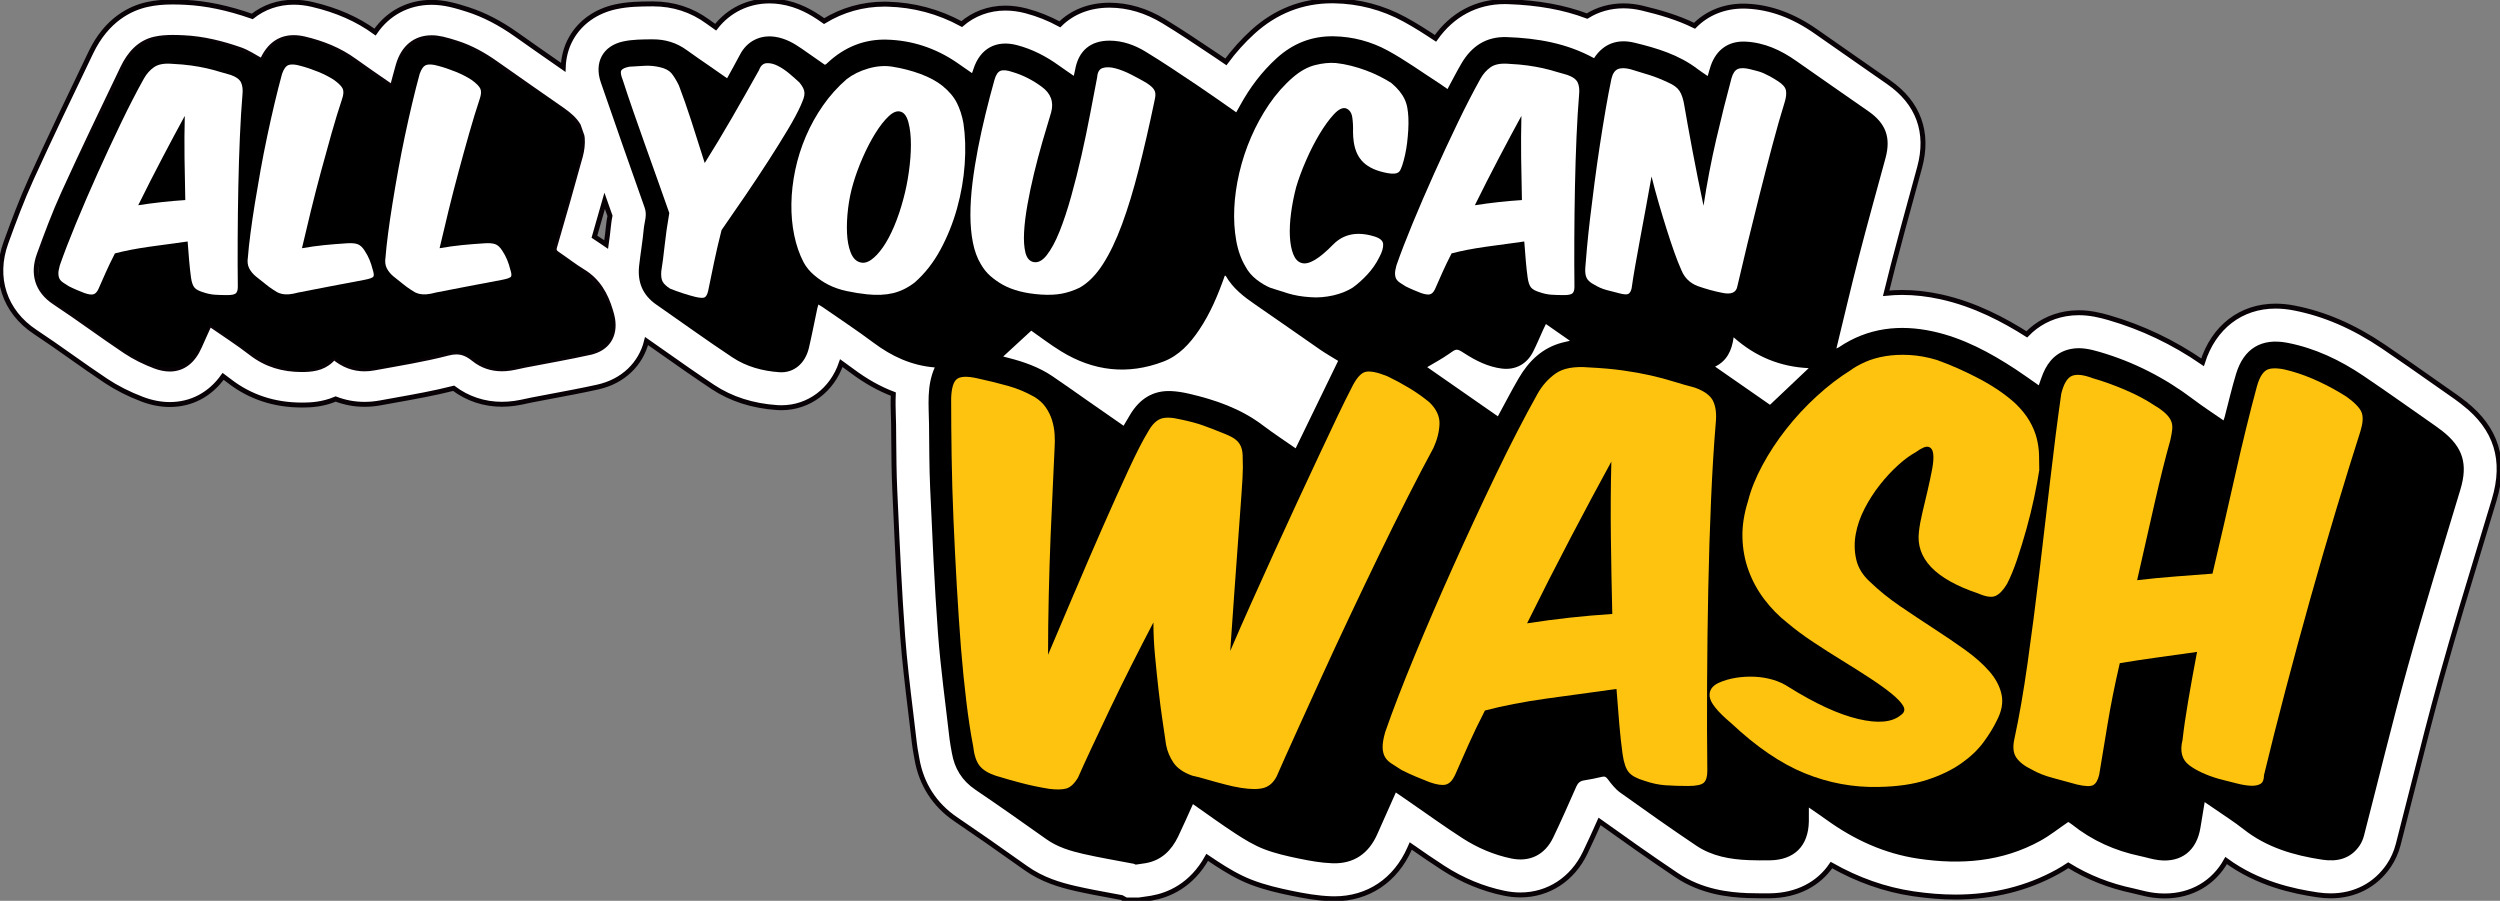 <svg width="1013" height="365" viewBox="0 0 1013 365" fill="none" xmlns="http://www.w3.org/2000/svg">
<rect x="0" y="0" width="1013" height="365" fill="#808080" stroke="none"/>
<g clip-path="url(#clip0_60_59145)">
<path d="M539.773 14.692C539.961 14.692 540.149 14.692 540.337 14.696C548.128 14.818 555.587 16.813 562.329 20.491C569.388 24.34 575.958 29.09 582.733 33.465C584.007 34.287 585.238 35.186 586.528 36.078C588.479 32.48 590.205 29.064 592.135 25.77C596.102 18.991 601.735 15.013 609.698 15.013C609.976 15.013 610.263 15.019 610.55 15.029C622.886 15.456 634.822 17.487 645.901 23.573C648.9 18.941 653.012 16.737 657.85 16.737C659.259 16.737 660.725 16.926 662.249 17.292C671.341 19.493 680.311 22.172 687.924 28.02C689.188 28.988 690.544 29.837 691.957 30.805C692.425 29.209 692.755 27.901 693.191 26.636C695.346 20.408 699.973 16.84 706.405 16.84C706.679 16.84 706.956 16.846 707.236 16.86C714.886 17.213 721.592 20.302 727.796 24.663C737.531 31.509 747.316 38.288 757.088 45.091C764.173 50.024 766.255 55.769 763.995 64.085C760.368 77.416 756.649 90.721 753.194 104.095C750.026 116.355 747.154 128.695 744.105 141.203C744.597 140.962 744.867 140.87 745.095 140.718C753.164 135.25 761.804 132.871 770.783 132.871C774.911 132.871 779.113 133.373 783.363 134.308C795.458 136.971 806.272 142.789 816.575 149.533C819.76 151.617 822.839 153.861 826.106 156.127C826.717 154.419 827.195 152.876 827.812 151.393C830.017 146.09 833.644 142.347 839.488 141.322C840.429 141.157 841.366 141.081 842.293 141.081C845.092 141.081 847.834 141.745 850.573 142.538C864.542 146.585 877.238 153.101 888.828 161.876C892.706 164.813 896.804 167.453 900.966 170.34C901.17 169.719 901.319 169.342 901.421 168.949C902.956 163.125 904.299 157.244 906.048 151.485C908.671 142.832 914.163 138.405 922.057 138.405C923.575 138.405 925.178 138.567 926.865 138.894C938.089 141.075 948.223 145.915 957.625 152.261C967.549 158.958 977.297 165.92 987.115 172.775C987.986 173.383 988.834 174.027 989.669 174.685C998.061 181.286 1000.03 188.105 996.943 198.354C989.705 222.363 982.264 246.319 975.535 270.47C969.241 293.052 963.77 315.865 957.889 338.563C957.523 339.977 956.919 341.414 956.1 342.62C953.15 346.968 949.015 348.616 944.408 348.616C943.329 348.616 942.23 348.527 941.111 348.359C929.521 346.631 918.459 343.409 909.011 335.943C905.295 333.005 901.259 330.471 897.362 327.759C896.098 326.88 894.821 326.018 893.323 324.997C892.722 328.628 892.151 331.971 891.616 335.322C890.26 343.816 884.983 348.669 877.145 348.669C876.334 348.669 875.492 348.616 874.628 348.51C872.113 348.203 869.667 347.387 867.173 346.865C856.955 344.721 847.676 340.565 839.491 334.03C838.95 333.597 838.333 333.257 838.039 333.065C834.178 335.692 830.673 338.506 826.802 340.644C815.839 346.7 804.289 349.102 792.405 349.102C787.422 349.102 782.38 348.679 777.298 347.926C763.582 345.887 751.312 340.254 740.105 332.18C737.832 330.541 735.505 328.978 732.947 327.197C732.947 329.332 732.974 331.076 732.944 332.82C732.763 342.785 727.06 348.474 717.097 348.593C716.074 348.606 715.044 348.613 714.018 348.613C712.21 348.613 710.401 348.59 708.596 348.517C701.072 348.216 693.709 346.928 687.36 342.666C676.948 335.675 666.704 328.436 656.504 321.138C654.544 319.737 652.969 317.699 651.498 315.743C650.943 315.003 650.524 314.656 649.848 314.656C649.636 314.656 649.402 314.692 649.131 314.755C646.722 315.333 644.29 315.816 641.845 316.202C640.29 316.45 639.396 317.19 638.753 318.647C635.687 325.578 632.637 332.523 629.36 339.355C626.585 345.141 621.906 348.243 616.101 348.243C614.906 348.243 613.665 348.111 612.385 347.846C605.332 346.383 598.719 343.561 592.683 339.679C585.479 335.044 578.529 330.009 571.467 325.146C569.563 323.834 567.662 322.522 565.596 321.098C563.022 326.88 560.537 332.434 558.075 337.998C554.692 345.643 548.907 349.802 540.73 349.802C540.456 349.802 540.182 349.796 539.898 349.789C535.337 349.634 530.763 348.801 526.275 347.873C521.503 346.885 516.682 345.801 512.161 344.047C508.125 342.484 504.326 340.168 500.673 337.793C494.875 334.02 489.284 329.923 483.384 325.806C481.334 330.316 479.457 334.661 477.401 338.919C474.678 344.566 470.599 348.649 464.141 349.756C462.91 349.964 461.666 350.119 460.428 350.301H460.002C459.818 350.202 459.646 350.043 459.451 350.007C452.587 348.679 445.683 347.546 438.875 345.983C433.648 344.784 428.503 343.247 423.988 340.036C414.461 333.26 404.894 326.537 395.215 319.982C389.812 316.321 386.753 311.369 385.681 305.038C385.361 303.152 384.958 301.275 384.744 299.376C383.123 285.076 381.117 270.807 380.051 256.465C378.605 237.022 377.797 217.529 376.906 198.046C376.506 189.334 376.54 180.602 376.434 171.876C376.338 164.185 375.398 156.408 378.76 148.872C369.342 148.105 361.339 144.385 353.957 138.861C347.208 133.813 340.156 129.174 333.232 124.36C332.747 124.023 332.219 123.746 331.609 123.376C331.42 124.04 331.259 124.506 331.156 124.982C330.025 130.321 329.001 135.686 327.751 140.995C326.355 146.916 322.108 150.831 316.626 150.831C316.369 150.831 316.111 150.824 315.847 150.804C309.085 150.355 302.472 148.578 296.799 144.821C286.348 137.896 276.193 130.522 265.887 123.376C260.373 119.553 258.244 114.244 258.963 107.722C259.515 102.72 260.392 97.751 260.844 92.743C261.102 89.914 262.296 87.199 261.221 84.182C255.214 67.299 249.337 50.367 243.466 33.438C240.661 25.357 244.209 18.578 252.541 16.777C256.366 15.948 260.415 15.961 264.366 15.928H264.603C269.58 15.928 274.203 17.312 278.302 20.319C281.272 22.499 284.338 24.544 287.361 26.649C289.72 28.291 292.077 29.933 294.614 31.704C296.443 28.367 298.195 25.301 299.819 22.169C302.29 17.401 306.66 14.732 311.788 14.732C312.55 14.732 313.329 14.791 314.121 14.91C318.167 15.521 321.596 17.431 324.873 19.724C328.002 21.911 331.137 24.088 334.202 26.226C334.476 26.11 334.628 26.084 334.73 25.998C335.004 25.773 335.255 25.522 335.513 25.281C341.987 19.271 349.68 16.034 358.356 16.034C358.656 16.034 358.957 16.034 359.26 16.044C369.421 16.305 378.873 19.397 387.377 25.113C389.539 26.566 391.664 28.086 393.868 29.622C394.103 28.942 394.271 28.476 394.423 28.007C396.584 21.27 401.244 17.633 407.392 17.633C408.897 17.633 410.488 17.851 412.158 18.294C418.329 19.932 423.893 22.8 429.051 26.523C430.978 27.918 432.955 29.239 435.103 30.729C435.331 29.675 435.512 28.942 435.648 28.198C437.017 20.563 441.858 16.46 449.568 16.46H449.657C454.91 16.48 459.755 18.231 464.118 20.88C471.371 25.284 478.41 30.055 485.466 34.78C490.634 38.239 495.686 41.867 500.917 45.507C501.481 44.496 501.963 43.651 502.429 42.798C506.369 35.586 511.223 29.09 517.325 23.547C523.724 17.735 531.179 14.692 539.769 14.692" fill="white"/>
<path d="M539.773 14.692C539.961 14.692 540.149 14.692 540.337 14.696C548.128 14.818 555.587 16.813 562.329 20.491C569.388 24.34 575.958 29.09 582.733 33.465C584.007 34.287 585.238 35.186 586.528 36.078C588.479 32.48 590.205 29.064 592.135 25.77C596.102 18.991 601.735 15.013 609.698 15.013C609.976 15.013 610.263 15.019 610.55 15.029C622.886 15.456 634.822 17.487 645.901 23.573C648.9 18.941 653.012 16.737 657.85 16.737C659.259 16.737 660.725 16.926 662.249 17.292C671.341 19.493 680.311 22.172 687.924 28.02C689.188 28.988 690.544 29.837 691.957 30.805C692.425 29.209 692.755 27.901 693.191 26.636C695.346 20.408 699.973 16.84 706.405 16.84C706.679 16.84 706.956 16.846 707.236 16.86C714.886 17.213 721.592 20.302 727.796 24.663C737.531 31.509 747.316 38.288 757.088 45.091C764.173 50.024 766.255 55.769 763.995 64.085C760.368 77.416 756.649 90.721 753.194 104.095C750.026 116.355 747.154 128.695 744.105 141.203C744.597 140.962 744.867 140.87 745.095 140.718C753.164 135.25 761.804 132.871 770.783 132.871C774.912 132.871 779.113 133.373 783.363 134.308C795.458 136.971 806.272 142.789 816.575 149.532C819.76 151.617 822.839 153.861 826.106 156.127C826.717 154.419 827.195 152.876 827.812 151.393C830.017 146.09 833.644 142.347 839.488 141.322C840.429 141.157 841.366 141.081 842.293 141.081C845.092 141.081 847.834 141.745 850.573 142.538C864.542 146.585 877.238 153.101 888.828 161.876C892.706 164.813 896.804 167.453 900.966 170.34C901.17 169.719 901.319 169.342 901.421 168.949C902.956 163.125 904.299 157.244 906.048 151.485C908.671 142.832 914.163 138.405 922.057 138.405C923.575 138.405 925.178 138.567 926.865 138.894C938.089 141.075 948.223 145.915 957.625 152.261C967.549 158.958 977.297 165.92 987.115 172.775C987.986 173.383 988.834 174.027 989.669 174.685C998.061 181.286 1000.03 188.105 996.943 198.354C989.705 222.363 982.264 246.319 975.535 270.47C969.241 293.052 963.77 315.865 957.889 338.563C957.523 339.977 956.919 341.414 956.1 342.62C953.15 346.968 949.015 348.616 944.408 348.616C943.329 348.616 942.23 348.527 941.111 348.359C929.521 346.631 918.459 343.409 909.011 335.943C905.295 333.005 901.259 330.471 897.362 327.759C896.098 326.88 894.821 326.018 893.323 324.997C892.722 328.628 892.151 331.971 891.616 335.321C890.26 343.816 884.983 348.669 877.145 348.669C876.334 348.669 875.492 348.616 874.628 348.51C872.113 348.203 869.667 347.387 867.173 346.865C856.955 344.721 847.676 340.565 839.491 334.03C838.95 333.597 838.333 333.257 838.039 333.065C834.178 335.692 830.673 338.506 826.802 340.644C815.839 346.7 804.289 349.102 792.405 349.102C787.422 349.102 782.38 348.679 777.298 347.926C763.582 345.887 751.312 340.254 740.105 332.18C737.832 330.541 735.505 328.978 732.947 327.197C732.947 329.332 732.974 331.076 732.944 332.82C732.763 342.785 727.06 348.474 717.097 348.593C716.074 348.606 715.044 348.613 714.018 348.613C712.21 348.613 710.401 348.59 708.596 348.517C701.072 348.216 693.709 346.928 687.36 342.666C676.948 335.675 666.704 328.436 656.504 321.138C654.544 319.737 652.969 317.699 651.498 315.743C650.943 315.003 650.524 314.656 649.848 314.656C649.636 314.656 649.402 314.692 649.131 314.755C646.722 315.333 644.29 315.816 641.845 316.202C640.29 316.45 639.396 317.19 638.753 318.647C635.687 325.578 632.637 332.523 629.36 339.356C626.585 345.141 621.906 348.243 616.101 348.243C614.906 348.243 613.665 348.111 612.385 347.846C605.332 346.383 598.719 343.561 592.683 339.679C585.479 335.044 578.529 330.009 571.467 325.146C569.563 323.834 567.662 322.522 565.596 321.098C563.022 326.88 560.537 332.434 558.075 337.998C554.692 345.643 548.907 349.802 540.73 349.802C540.456 349.802 540.182 349.796 539.898 349.789C535.337 349.634 530.763 348.801 526.275 347.873C521.503 346.885 516.682 345.801 512.161 344.047C508.125 342.484 504.326 340.168 500.673 337.793C494.875 334.02 489.284 329.923 483.384 325.806C481.334 330.316 479.457 334.661 477.401 338.919C474.678 344.566 470.599 348.649 464.141 349.756C462.91 349.964 461.666 350.119 460.428 350.301H460.002C459.818 350.202 459.646 350.043 459.451 350.007C452.587 348.679 445.683 347.546 438.875 345.983C433.648 344.784 428.503 343.247 423.988 340.036C414.461 333.26 404.894 326.537 395.215 319.982C389.812 316.321 386.753 311.369 385.681 305.038C385.361 303.152 384.958 301.275 384.744 299.376C383.123 285.076 381.117 270.807 380.051 256.465C378.605 237.022 377.797 217.529 376.906 198.046C376.506 189.334 376.539 180.602 376.434 171.876C376.338 164.185 375.398 156.408 378.76 148.872C369.342 148.105 361.339 144.385 353.957 138.861C347.208 133.813 340.156 129.174 333.232 124.36C332.747 124.023 332.219 123.746 331.609 123.376C331.42 124.04 331.259 124.506 331.156 124.982C330.025 130.321 329.001 135.686 327.751 140.995C326.355 146.916 322.108 150.831 316.626 150.831C316.369 150.831 316.111 150.824 315.847 150.804C309.085 150.355 302.472 148.578 296.799 144.821C286.348 137.896 276.193 130.522 265.887 123.376C260.373 119.553 258.244 114.244 258.963 107.722C259.515 102.72 260.392 97.751 260.844 92.743C261.102 89.914 262.296 87.199 261.221 84.182C255.214 67.299 249.337 50.367 243.466 33.438C240.661 25.357 244.209 18.578 252.541 16.777C256.366 15.948 260.415 15.961 264.366 15.928H264.603C269.58 15.928 274.203 17.312 278.302 20.319C281.272 22.499 284.338 24.544 287.361 26.649C289.72 28.291 292.077 29.933 294.614 31.704C296.443 28.367 298.195 25.301 299.819 22.169C302.29 17.401 306.66 14.732 311.788 14.732C312.55 14.732 313.329 14.791 314.121 14.91C318.167 15.521 321.596 17.431 324.873 19.724C328.002 21.911 331.137 24.088 334.202 26.226C334.476 26.11 334.628 26.084 334.73 25.998C335.004 25.773 335.255 25.522 335.513 25.281C341.987 19.271 349.68 16.034 358.356 16.034C358.656 16.034 358.957 16.034 359.26 16.044C369.421 16.305 378.873 19.397 387.377 25.113C389.539 26.566 391.664 28.086 393.868 29.622C394.103 28.942 394.271 28.476 394.423 28.007C396.584 21.27 401.244 17.633 407.392 17.633C408.897 17.633 410.488 17.851 412.158 18.294C418.329 19.932 423.893 22.8 429.051 26.523C430.978 27.918 432.955 29.239 435.103 30.729C435.331 29.675 435.512 28.942 435.648 28.198C437.017 20.563 441.858 16.46 449.568 16.46H449.657C454.91 16.48 459.755 18.231 464.118 20.88C471.371 25.284 478.41 30.055 485.466 34.78C490.634 38.239 495.686 41.867 500.917 45.507C501.481 44.496 501.963 43.651 502.429 42.798C506.369 35.586 511.223 29.09 517.325 23.547C523.724 17.735 531.179 14.692 539.769 14.692" stroke="#080206" stroke-width="2"/>
<path d="M454.602 149.754C446.131 149.754 437.904 147.236 429.961 142.356C425.449 139.588 421.228 136.334 417.862 133.991C413.919 137.625 410.203 141.048 406.49 144.464C407.055 144.613 407.853 144.824 408.652 145.029C414.925 146.625 420.984 148.763 426.39 152.407C431.033 155.532 435.574 158.796 440.165 161.998C445.144 165.47 450.131 168.936 455.276 172.514C456.262 170.842 457.134 169.319 458.048 167.823C461.651 161.925 466.681 158.446 473.591 158.446C473.892 158.446 474.195 158.453 474.502 158.466C476.888 158.568 479.297 158.965 481.627 159.503C492.379 161.985 502.678 165.526 511.635 172.303C515.925 175.547 520.436 178.491 524.977 181.662C530.802 169.679 536.511 157.928 542.2 146.215C539.917 144.801 537.339 143.351 534.914 141.676C526.169 135.646 517.516 129.481 508.744 123.491C504.028 120.267 499.56 116.861 496.666 111.779C496.629 111.717 496.428 111.75 496.273 111.733C493.557 119.431 490.432 126.944 485.841 133.747C482.135 139.238 477.72 144.098 471.413 146.506C465.717 148.68 460.107 149.747 454.599 149.747" fill="white"/>
<path d="M454.602 149.754C446.131 149.754 437.904 147.236 429.961 142.356C425.449 139.588 421.228 136.334 417.862 133.991C413.919 137.625 410.203 141.048 406.49 144.464C407.055 144.613 407.853 144.824 408.652 145.029C414.925 146.625 420.984 148.763 426.39 152.407C431.033 155.532 435.574 158.796 440.165 161.998C445.144 165.47 450.131 168.936 455.276 172.514C456.262 170.842 457.134 169.319 458.048 167.823C461.651 161.925 466.681 158.446 473.591 158.446C473.892 158.446 474.195 158.453 474.502 158.466C476.888 158.568 479.297 158.965 481.627 159.503C492.379 161.985 502.678 165.526 511.635 172.303C515.925 175.547 520.436 178.491 524.977 181.662C530.802 169.679 536.511 157.928 542.2 146.215C539.917 144.801 537.339 143.351 534.914 141.676C526.169 135.646 517.516 129.481 508.744 123.491C504.028 120.267 499.56 116.861 496.666 111.779C496.629 111.717 496.428 111.75 496.273 111.733C493.557 119.431 490.432 126.944 485.841 133.747C482.135 139.238 477.72 144.098 471.413 146.506C465.717 148.68 460.107 149.747 454.599 149.747" stroke="#080206" stroke-width="2"/>
<path d="M610.321 149.456C609.72 149.456 609.107 149.417 608.48 149.338C602.975 148.63 598.107 146.199 593.491 143.235C591.887 142.204 591.072 141.696 590.296 141.696C589.451 141.696 588.656 142.307 586.927 143.523C584.188 145.449 581.204 147.018 578.297 148.763C587.755 155.347 597.309 161.995 606.935 168.698C609.826 163.392 612.469 158.231 615.4 153.236C619.459 146.298 624.924 140.949 632.976 138.838C633.904 138.593 634.844 138.395 636.148 138.088C632.778 135.742 629.722 133.608 626.406 131.298C625.977 132.177 625.657 132.798 625.366 133.433C623.987 136.456 622.716 139.535 621.221 142.502C618.971 146.972 615.07 149.456 610.318 149.456" fill="white"/>
<path d="M610.321 149.456C609.72 149.456 609.107 149.417 608.48 149.338C602.975 148.63 598.107 146.199 593.491 143.235C591.887 142.204 591.072 141.696 590.296 141.696C589.451 141.696 588.656 142.307 586.927 143.523C584.188 145.449 581.204 147.018 578.297 148.763C587.755 155.347 597.309 161.995 606.935 168.698C609.826 163.392 612.469 158.231 615.4 153.236C619.459 146.298 624.924 140.949 632.976 138.838C633.904 138.593 634.844 138.395 636.148 138.088C632.778 135.742 629.722 133.608 626.406 131.298C625.977 132.177 625.657 132.798 625.366 133.433C623.987 136.456 622.716 139.535 621.221 142.502C618.971 146.972 615.07 149.456 610.318 149.456" stroke="#080206" stroke-width="2"/>
<path d="M717.206 164.02C722.555 158.955 727.637 154.145 732.894 149.169C721.466 148.647 711.361 144.596 702.471 136.677C701.718 142.191 699.669 146.262 694.963 148.554C702.817 154.016 710.48 159.345 717.206 164.02Z" fill="white"/>
<path d="M717.206 164.02C722.555 158.955 727.637 154.145 732.894 149.169C721.466 148.647 711.361 144.596 702.471 136.677C701.718 142.191 699.669 146.262 694.963 148.554C702.817 154.016 710.48 159.345 717.206 164.02Z" stroke="#080206" stroke-width="2"/>
<path d="M998.53 163.389C997.322 162.441 996.299 161.678 995.315 160.99C992.484 159.011 989.652 157.026 986.824 155.037C979.93 150.19 972.802 145.181 965.641 140.351C953.658 132.267 941.867 127.179 929.594 124.797C927.016 124.294 924.479 124.04 922.053 124.04C908.018 124.04 896.999 132.537 892.474 146.8C880.713 138.693 867.981 132.627 854.556 128.738C851.104 127.74 846.949 126.716 842.289 126.716C840.497 126.716 838.722 126.868 837.003 127.169C830.831 128.256 825.479 131.114 821.265 135.475C812.133 129.713 800.352 123.336 786.439 120.277C781.092 119.101 775.825 118.503 770.776 118.503C768.578 118.503 766.41 118.615 764.272 118.836C765.189 115.106 766.116 111.406 767.077 107.683C769.598 97.916 772.324 87.975 774.957 78.361C775.918 74.859 776.878 71.353 777.832 67.851C781.693 53.648 777.35 41.701 765.272 33.296L758.559 28.628C751.164 23.484 743.514 18.168 736.033 12.908C726.717 6.36 717.509 2.96 707.893 2.511C707.388 2.488 706.893 2.475 706.398 2.475C698.55 2.475 691.693 5.323 686.627 10.44C679.746 7.06 672.559 5.012 665.615 3.334C662.992 2.696 660.378 2.376 657.847 2.376C652.435 2.376 647.432 3.803 643.092 6.512C633.769 2.987 623.344 1.104 611.041 0.677C610.586 0.661 610.137 0.654 609.692 0.654C598.253 0.654 588.416 5.911 581.657 15.541C577.69 12.915 573.582 10.278 569.179 7.88C560.289 3.033 550.656 0.496 540.551 0.34C540.287 0.337 540.023 0.334 539.766 0.334C527.667 0.334 516.873 4.566 507.682 12.912C503.709 16.519 500.049 20.59 496.729 25.08C495.633 24.33 494.538 23.583 493.432 22.846L491.125 21.3C484.812 17.071 478.288 12.697 471.552 8.61C464.497 4.325 457.148 2.138 449.712 2.105H449.564C441.409 2.105 434.469 4.89 429.463 9.855C425.044 7.467 420.533 5.669 415.827 4.421C412.979 3.664 410.141 3.281 407.389 3.281C400.62 3.281 394.505 5.603 389.693 9.753C380.367 4.675 370.279 1.969 359.62 1.695C359.194 1.682 358.771 1.678 358.349 1.678C349.624 1.678 341.33 4.027 333.928 8.547C333.644 8.349 333.364 8.154 333.083 7.956C329.097 5.164 323.576 1.824 316.259 0.717C314.768 0.492 313.263 0.38 311.785 0.38C303.049 0.38 295.211 4.275 289.981 11.022C288.885 10.262 287.819 9.509 286.783 8.745C280.302 3.988 272.837 1.576 264.603 1.576H264.25L263.59 1.583C259.359 1.619 254.567 1.655 249.512 2.749C241.506 4.48 235.077 9.033 231.411 15.568C229.401 19.149 228.355 23.14 228.223 27.303C227.361 26.705 226.5 26.101 225.639 25.503C220.269 21.769 214.719 17.914 209.333 14.084C202.614 9.307 196.106 5.95 189.443 3.819C187.381 3.162 184.962 2.409 182.338 1.814C179.817 1.242 177.309 0.952 174.88 0.952C165.342 0.952 157.161 5.392 151.974 12.997C144.786 7.794 136.49 4.133 126.616 1.814C124.035 1.206 121.477 0.899 119.016 0.899C112.679 0.899 106.931 2.911 102.215 6.644C102.178 6.631 102.142 6.618 102.103 6.604C92.328 3.192 83.483 1.341 75.065 0.945C73.606 0.879 71.867 0.806 70.039 0.806C66.125 0.806 62.851 1.123 59.739 1.804C52.825 3.317 43.239 7.919 36.836 21.25L36.464 22.027C28.599 38.404 20.461 55.34 12.765 72.212C8.759 80.994 5.442 89.938 2.393 98.346C-2.729 112.447 1.819 126.3 14.26 134.5C19.111 137.698 23.817 141.018 28.797 144.534C33.358 147.752 38.077 151.082 42.879 154.28C47.235 157.181 52.192 159.695 57.611 161.753C61.386 163.187 65.145 163.914 68.791 163.914C77.593 163.914 85.193 159.831 90.41 152.496C91.285 153.134 92.139 153.775 92.974 154.426C101.271 160.858 111.135 164.122 122.286 164.122C122.672 164.122 123.061 164.119 123.451 164.112C125.659 164.069 130.622 163.974 136.018 161.674C139.734 163.101 143.664 163.835 147.693 163.835C149.822 163.835 152.007 163.633 154.181 163.23C156.218 162.854 158.26 162.49 160.303 162.124C167.983 160.752 175.906 159.332 183.82 157.333C189.456 161.575 196.192 163.808 203.37 163.808C205.066 163.808 206.812 163.683 208.554 163.438C210.395 163.177 212.032 162.814 213.478 162.494C214.092 162.358 214.709 162.219 215.322 162.1C218.058 161.568 220.797 161.053 223.536 160.538C229.609 159.398 235.889 158.218 242.133 156.844C252.528 154.551 259.716 147.448 261.989 138.194C264.002 139.604 266.015 141.009 268.025 142.423C274.787 147.187 281.78 152.113 288.875 156.814C296.234 161.687 304.986 164.492 314.887 165.153C315.471 165.193 316.045 165.209 316.619 165.209C327.747 165.209 337.192 158.056 340.898 147.131C342.403 148.204 343.888 149.285 345.363 150.385C350.802 154.452 356.303 157.538 361.966 159.685C361.824 162.837 361.913 165.817 361.996 168.54C362.032 169.719 362.068 170.899 362.085 172.071C362.108 174.186 362.128 176.304 362.144 178.421C362.2 185.032 362.256 191.871 362.57 198.72L362.877 205.421C363.649 222.482 364.448 240.128 365.745 257.545C366.523 268.045 367.791 278.508 369.018 288.631C369.52 292.758 370.021 296.884 370.487 301.014C370.691 302.825 370.995 304.477 371.262 305.937C371.355 306.446 371.447 306.955 371.536 307.467C373.272 317.692 378.681 326.14 387.175 331.895C395.442 337.495 404.234 343.624 415.682 351.761C422.358 356.509 429.532 358.591 435.667 359.998C440.65 361.141 445.614 362.053 450.409 362.938C451.785 363.193 453.158 363.444 454.531 363.705L456.29 364.68H461.457L462.487 364.531L463.566 364.379C464.56 364.24 465.556 364.101 466.546 363.933C473.44 362.753 482.766 358.898 489.159 347.404C490.38 348.23 491.607 349.049 492.845 349.855C497.056 352.594 501.682 355.412 506.969 357.461C512.589 359.638 518.374 360.923 523.354 361.954C528.344 362.988 533.743 363.969 539.403 364.161C539.845 364.174 540.28 364.184 540.713 364.184C554.352 364.184 565.454 356.767 571.173 343.832C571.328 343.485 571.48 343.138 571.635 342.792C575.938 345.795 580.364 348.857 584.911 351.781C592.614 356.737 600.874 360.15 609.457 361.931C611.682 362.393 613.912 362.628 616.084 362.628C627.37 362.628 637.158 356.261 642.277 345.597C644.306 341.361 646.257 337.079 648.148 332.84C657.368 339.435 668.285 347.176 679.353 354.609C689.472 361.405 700.553 362.585 708.008 362.882C709.84 362.955 711.8 362.991 714.001 362.991C715.087 362.991 716.166 362.985 717.248 362.971C728.142 362.839 736.911 358.211 742.098 350.529C752.738 356.565 763.823 360.464 775.182 362.149C781.138 363.034 786.93 363.484 792.392 363.484C807.503 363.484 821.406 360.034 833.716 353.238C835.254 352.389 836.689 351.497 838.062 350.589C845.943 355.472 854.701 358.944 864.215 360.94C864.931 361.088 865.638 361.277 866.347 361.455C868.139 361.911 870.37 362.479 872.875 362.783C874.307 362.958 875.739 363.044 877.132 363.044C888.088 363.044 897.058 357.665 902.031 348.692C914.902 358.092 929.185 361.118 938.986 362.582C940.827 362.856 942.646 362.995 944.395 362.995C954.212 362.995 962.582 358.63 967.957 350.704C969.644 348.216 970.96 345.273 971.759 342.19C973.729 334.591 975.676 326.88 977.561 319.423C981.31 304.589 985.184 289.246 989.335 274.346C994.54 255.662 1000.29 236.711 1005.86 218.385C1007.46 213.099 1009.06 207.809 1010.66 202.52C1015.51 186.44 1011.54 173.644 998.516 163.405M245.014 81.384C245.73 83.412 246.446 85.451 247.165 87.473C247.155 87.519 247.145 87.569 247.139 87.612C246.941 88.649 246.7 89.934 246.561 91.457C246.34 93.902 245.99 96.43 245.617 99.099C244.974 98.653 244.344 98.194 243.664 97.778C242.753 97.223 241.816 96.598 240.852 95.927C242.364 90.694 243.733 85.907 245.014 81.384ZM239.057 142.812C230.282 144.749 221.418 146.278 212.597 147.996C210.584 148.389 208.594 148.928 206.564 149.212C205.485 149.364 204.426 149.443 203.379 149.443C199.231 149.443 195.37 148.211 191.968 145.475C189.694 143.645 187.565 142.611 184.902 142.611C183.879 142.611 182.774 142.766 181.549 143.083C171.712 145.657 161.61 147.25 151.591 149.096C150.268 149.341 148.971 149.463 147.7 149.463C143.248 149.463 139.107 147.95 135.321 144.755C132.021 148.723 127.847 149.651 123.18 149.741C122.883 149.747 122.586 149.747 122.296 149.747C114.725 149.747 107.914 147.824 101.766 143.057C96.456 138.94 90.763 135.316 84.939 131.266C84.015 133.311 83.15 135.21 82.295 137.11C81.8 138.21 81.299 139.304 80.82 140.411C78.223 146.374 74.088 149.542 68.798 149.542C66.91 149.542 64.874 149.139 62.709 148.317C58.581 146.747 54.505 144.755 50.832 142.31C41.163 135.874 31.857 128.887 22.154 122.497C14.97 117.763 13.135 110.801 15.881 103.246C18.95 94.794 22.095 86.343 25.824 78.169C33.579 61.164 41.678 44.315 49.77 27.465C52.466 21.852 56.489 17.21 62.808 15.825C65.145 15.313 67.59 15.158 70.039 15.158C71.497 15.158 72.956 15.214 74.398 15.28C82.295 15.647 89.948 17.557 97.377 20.15C100.396 21.204 103.116 23.11 106.079 24.683C106.139 24.584 106.327 24.306 106.469 24.006C109.204 18.221 113.442 15.244 119.016 15.244C120.375 15.244 121.817 15.419 123.335 15.776C130.625 17.491 137.493 20.21 143.621 24.66C147.862 27.739 152.215 30.67 156.518 33.663C157.257 34.178 158.003 34.684 158.957 35.341C159.815 32.157 160.544 29.219 161.396 26.319C163.494 19.176 168.336 15.294 174.88 15.294C176.239 15.294 177.668 15.462 179.163 15.799C181.16 16.252 183.127 16.856 185.08 17.481C190.865 19.331 196.08 22.258 201.023 25.773C209.917 32.097 218.92 38.265 227.853 44.529C230.43 46.333 232.83 48.325 234.344 50.903C234.833 52.303 235.315 53.691 235.803 55.089C235.843 55.366 235.909 55.627 235.935 55.914C236.126 58.326 235.819 60.893 235.176 63.236C231.803 75.529 228.289 87.784 224.721 100.021C224.286 101.521 224.758 102.168 225.886 102.925C229.355 105.258 232.648 107.871 236.212 110.038C242.241 113.706 245.403 119.282 247.35 125.775C247.677 126.861 248.007 127.952 248.201 129.065C249.406 136.02 246.116 141.243 239.057 142.803" fill="white"/>
<path d="M998.53 163.389C997.322 162.441 996.299 161.677 995.315 160.99C992.484 159.011 989.652 157.026 986.824 155.037C979.93 150.19 972.802 145.181 965.641 140.351C953.658 132.267 941.867 127.179 929.594 124.797C927.016 124.294 924.479 124.04 922.053 124.04C908.018 124.04 896.999 132.537 892.474 146.8C880.713 138.693 867.981 132.627 854.556 128.738C851.104 127.74 846.949 126.716 842.289 126.716C840.498 126.716 838.722 126.868 837.003 127.169C830.832 128.256 825.479 131.114 821.265 135.475C812.133 129.713 800.352 123.336 786.439 120.277C781.092 119.101 775.825 118.503 770.776 118.503C768.578 118.503 766.41 118.615 764.272 118.836C765.189 115.106 766.116 111.406 767.077 107.683C769.598 97.916 772.324 87.975 774.957 78.361C775.918 74.859 776.878 71.353 777.832 67.851C781.693 53.648 777.35 41.701 765.272 33.296L758.559 28.628C751.164 23.484 743.514 18.168 736.033 12.908C726.717 6.36 717.509 2.96 707.893 2.511C707.388 2.488 706.893 2.475 706.398 2.475C698.55 2.475 691.693 5.323 686.627 10.44C679.746 7.06 672.559 5.012 665.615 3.334C662.992 2.696 660.378 2.376 657.847 2.376C652.435 2.376 647.432 3.803 643.092 6.512C633.769 2.987 623.344 1.104 611.041 0.677C610.586 0.661 610.137 0.654 609.692 0.654C598.253 0.654 588.416 5.911 581.657 15.541C577.69 12.915 573.582 10.278 569.179 7.88C560.289 3.033 550.656 0.496 540.551 0.34C540.287 0.337 540.023 0.334 539.766 0.334C527.667 0.334 516.873 4.566 507.682 12.912C503.709 16.519 500.049 20.59 496.729 25.08C495.633 24.33 494.538 23.583 493.432 22.846L491.125 21.3C484.812 17.071 478.288 12.697 471.553 8.61C464.497 4.325 457.148 2.138 449.712 2.105H449.564C441.409 2.105 434.469 4.89 429.463 9.855C425.044 7.467 420.533 5.669 415.827 4.421C412.979 3.664 410.141 3.281 407.389 3.281C400.62 3.281 394.505 5.603 389.693 9.753C380.367 4.675 370.279 1.969 359.62 1.695C359.194 1.682 358.771 1.678 358.349 1.678C349.624 1.678 341.33 4.027 333.928 8.547C333.644 8.349 333.364 8.154 333.083 7.956C329.097 5.164 323.576 1.824 316.259 0.717C314.768 0.492 313.263 0.38 311.785 0.38C303.049 0.38 295.211 4.275 289.981 11.022C288.885 10.262 287.819 9.509 286.783 8.745C280.302 3.988 272.837 1.576 264.603 1.576H264.25L263.59 1.583C259.359 1.619 254.567 1.655 249.512 2.749C241.506 4.48 235.077 9.033 231.411 15.568C229.401 19.149 228.355 23.14 228.223 27.303C227.361 26.705 226.5 26.101 225.639 25.503C220.269 21.769 214.719 17.914 209.333 14.084C202.614 9.307 196.106 5.95 189.443 3.819C187.381 3.162 184.962 2.409 182.338 1.814C179.817 1.242 177.309 0.952 174.88 0.952C165.342 0.952 157.161 5.392 151.974 12.997C144.786 7.794 136.49 4.133 126.616 1.814C124.035 1.206 121.477 0.899 119.016 0.899C112.679 0.899 106.931 2.911 102.215 6.644C102.178 6.631 102.142 6.618 102.103 6.604C92.328 3.192 83.483 1.341 75.065 0.945C73.606 0.879 71.867 0.806 70.039 0.806C66.125 0.806 62.851 1.123 59.739 1.804C52.825 3.317 43.239 7.919 36.836 21.25L36.464 22.027C28.599 38.404 20.461 55.34 12.765 72.212C8.759 80.994 5.442 89.938 2.393 98.346C-2.729 112.447 1.819 126.3 14.26 134.5C19.111 137.698 23.817 141.018 28.797 144.534C33.358 147.752 38.077 151.082 42.879 154.28C47.235 157.181 52.192 159.695 57.611 161.753C61.386 163.187 65.145 163.914 68.791 163.914C77.593 163.914 85.193 159.831 90.41 152.496C91.285 153.134 92.139 153.775 92.975 154.426C101.271 160.858 111.135 164.122 122.286 164.122C122.672 164.122 123.061 164.119 123.451 164.112C125.659 164.069 130.622 163.974 136.018 161.674C139.734 163.101 143.664 163.835 147.693 163.835C149.822 163.835 152.007 163.633 154.181 163.23C156.218 162.854 158.26 162.49 160.303 162.124C167.983 160.752 175.906 159.332 183.82 157.333C189.456 161.575 196.192 163.808 203.37 163.808C205.066 163.808 206.812 163.683 208.554 163.438C210.395 163.177 212.032 162.814 213.478 162.494C214.092 162.358 214.709 162.219 215.322 162.1C218.058 161.568 220.797 161.053 223.536 160.538C229.609 159.398 235.889 158.218 242.133 156.844C252.528 154.551 259.716 147.448 261.989 138.194C264.002 139.604 266.015 141.009 268.025 142.423C274.787 147.187 281.78 152.113 288.875 156.814C296.234 161.687 304.986 164.492 314.887 165.153C315.471 165.193 316.045 165.209 316.619 165.209C327.747 165.209 337.192 158.056 340.898 147.131C342.403 148.204 343.888 149.285 345.363 150.385C350.802 154.452 356.303 157.538 361.966 159.685C361.824 162.837 361.913 165.817 361.996 168.54C362.032 169.719 362.068 170.899 362.085 172.071C362.108 174.186 362.128 176.304 362.144 178.421C362.2 185.032 362.256 191.871 362.57 198.72L362.877 205.421C363.649 222.482 364.448 240.128 365.745 257.545C366.523 268.045 367.791 278.508 369.018 288.631C369.52 292.758 370.021 296.884 370.487 301.014C370.691 302.825 370.995 304.477 371.262 305.937C371.355 306.446 371.447 306.955 371.536 307.467C373.272 317.692 378.681 326.14 387.175 331.895C395.442 337.495 404.234 343.624 415.682 351.761C422.358 356.509 429.532 358.591 435.667 359.998C440.65 361.141 445.614 362.053 450.409 362.938C451.785 363.193 453.158 363.444 454.531 363.705L456.29 364.68H461.457L462.487 364.531L463.566 364.379C464.56 364.24 465.556 364.101 466.546 363.933C473.44 362.753 482.766 358.898 489.159 347.404C490.38 348.23 491.607 349.049 492.845 349.855C497.056 352.594 501.682 355.412 506.969 357.461C512.589 359.638 518.374 360.923 523.354 361.954C528.344 362.988 533.743 363.969 539.403 364.161C539.845 364.174 540.28 364.184 540.713 364.184C554.352 364.184 565.454 356.767 571.173 343.832C571.328 343.485 571.48 343.138 571.635 342.792C575.938 345.795 580.364 348.857 584.911 351.781C592.614 356.737 600.874 360.15 609.457 361.931C611.682 362.393 613.912 362.628 616.084 362.628C627.37 362.628 637.158 356.261 642.277 345.597C644.306 341.361 646.257 337.079 648.148 332.84C657.368 339.435 668.285 347.176 679.353 354.609C689.472 361.405 700.553 362.585 708.008 362.882C709.84 362.955 711.8 362.991 714.001 362.991C715.087 362.991 716.166 362.985 717.248 362.971C728.142 362.839 736.911 358.211 742.098 350.529C752.738 356.565 763.823 360.464 775.182 362.149C781.139 363.034 786.93 363.484 792.392 363.484C807.503 363.484 821.406 360.034 833.716 353.238C835.254 352.389 836.689 351.497 838.062 350.589C845.943 355.472 854.701 358.944 864.215 360.94C864.931 361.088 865.638 361.277 866.347 361.455C868.139 361.911 870.37 362.479 872.875 362.783C874.307 362.958 875.739 363.044 877.132 363.044C888.088 363.044 897.058 357.665 902.031 348.692C914.902 358.092 929.185 361.118 938.986 362.582C940.827 362.856 942.646 362.995 944.395 362.995C954.212 362.995 962.582 358.63 967.957 350.704C969.644 348.216 970.96 345.273 971.759 342.19C973.729 334.591 975.676 326.88 977.561 319.423C981.31 304.589 985.184 289.246 989.335 274.346C994.54 255.662 1000.29 236.711 1005.86 218.385C1007.46 213.099 1009.06 207.809 1010.66 202.52C1015.51 186.44 1011.54 173.644 998.516 163.405L998.53 163.389ZM245.014 81.384C245.73 83.412 246.446 85.451 247.165 87.473C247.155 87.519 247.145 87.569 247.139 87.612C246.941 88.649 246.7 89.934 246.561 91.457C246.34 93.902 245.99 96.43 245.617 99.099C244.974 98.653 244.344 98.194 243.664 97.778C242.753 97.223 241.816 96.598 240.852 95.927C242.364 90.694 243.733 85.907 245.014 81.384ZM239.057 142.812C230.282 144.749 221.418 146.278 212.597 147.996C210.584 148.389 208.594 148.928 206.564 149.212C205.485 149.364 204.426 149.443 203.379 149.443C199.231 149.443 195.37 148.211 191.968 145.475C189.694 143.645 187.565 142.611 184.902 142.611C183.879 142.611 182.774 142.766 181.549 143.083C171.712 145.657 161.61 147.25 151.591 149.096C150.268 149.341 148.971 149.463 147.7 149.463C143.248 149.463 139.107 147.95 135.321 144.755C132.021 148.723 127.847 149.651 123.18 149.741C122.883 149.747 122.586 149.747 122.296 149.747C114.725 149.747 107.914 147.824 101.766 143.057C96.456 138.94 90.763 135.316 84.939 131.266C84.015 133.311 83.15 135.21 82.295 137.11C81.8 138.21 81.299 139.304 80.82 140.411C78.223 146.374 74.088 149.542 68.798 149.542C66.91 149.542 64.874 149.139 62.709 148.317C58.581 146.747 54.505 144.755 50.832 142.31C41.163 135.874 31.857 128.887 22.154 122.497C14.97 117.763 13.135 110.801 15.881 103.246C18.95 94.794 22.095 86.343 25.824 78.169C33.579 61.164 41.678 44.315 49.77 27.465C52.466 21.852 56.489 17.21 62.808 15.825C65.145 15.313 67.59 15.158 70.039 15.158C71.497 15.158 72.956 15.214 74.398 15.28C82.295 15.647 89.948 17.557 97.377 20.15C100.396 21.204 103.116 23.11 106.079 24.683C106.139 24.584 106.327 24.306 106.469 24.006C109.204 18.221 113.442 15.244 119.016 15.244C120.375 15.244 121.817 15.419 123.335 15.776C130.625 17.491 137.493 20.21 143.621 24.66C147.862 27.739 152.215 30.67 156.518 33.663C157.257 34.178 158.003 34.684 158.957 35.341C159.815 32.157 160.544 29.219 161.396 26.319C163.494 19.176 168.336 15.294 174.88 15.294C176.239 15.294 177.668 15.462 179.163 15.799C181.16 16.252 183.127 16.856 185.08 17.481C190.865 19.331 196.08 22.258 201.023 25.773C209.917 32.097 218.92 38.265 227.853 44.529C230.43 46.333 232.83 48.325 234.344 50.903C234.833 52.303 235.315 53.691 235.803 55.089C235.843 55.366 235.909 55.627 235.935 55.914C236.126 58.326 235.819 60.893 235.176 63.236C231.803 75.529 228.289 87.784 224.721 100.021C224.286 101.521 224.757 102.168 225.886 102.925C229.355 105.258 232.648 107.871 236.212 110.038C242.241 113.706 245.403 119.282 247.35 125.775C247.677 126.861 248.007 127.952 248.201 129.065C249.406 136.02 246.116 141.243 239.057 142.803V142.812Z" stroke="#080206" stroke-width="2"/>
<path d="M460.431 350.308H460.005C459.823 350.209 459.652 350.05 459.454 350.014C452.593 348.686 445.686 347.552 438.881 345.993C433.654 344.794 428.509 343.254 423.994 340.046C414.467 333.27 404.9 326.55 395.221 319.992C389.818 316.334 386.759 311.378 385.687 305.052C385.367 303.165 384.964 301.285 384.749 299.389C383.129 285.09 381.123 270.817 380.057 256.475C378.611 237.032 377.803 217.539 376.912 198.06C376.512 189.347 376.545 180.615 376.44 171.89C376.344 164.198 375.403 156.421 378.763 148.885C369.348 148.122 361.345 144.398 353.963 138.878C347.214 133.829 340.162 129.187 333.238 124.374C332.753 124.037 332.225 123.759 331.611 123.389C331.423 124.053 331.261 124.519 331.162 124.998C330.03 130.337 329.007 135.699 327.757 141.009C326.295 147.207 321.704 151.211 315.853 150.821C309.091 150.368 302.478 148.594 296.805 144.834C286.35 137.91 276.199 130.535 265.893 123.389C260.375 119.563 258.25 114.254 258.969 107.732C259.52 102.73 260.398 97.761 260.85 92.752C261.108 89.928 262.302 87.209 261.227 84.192C255.22 67.306 249.343 50.377 243.472 33.445C240.667 25.364 244.214 18.584 252.547 16.784C256.375 15.958 260.421 15.968 264.371 15.938C269.437 15.892 274.143 17.273 278.308 20.329C281.278 22.509 284.344 24.554 287.367 26.659C289.726 28.301 292.082 29.946 294.62 31.714C296.445 28.377 298.198 25.311 299.825 22.179C302.659 16.704 308.005 13.995 314.127 14.924C318.173 15.535 321.602 17.444 324.879 19.734C328.007 21.921 331.143 24.102 334.205 26.236C334.479 26.124 334.631 26.094 334.733 26.011C335.007 25.787 335.254 25.535 335.515 25.294C342.214 19.076 350.214 15.822 359.259 16.057C369.424 16.318 378.875 19.41 387.376 25.126C389.541 26.58 391.663 28.096 393.871 29.632C394.105 28.952 394.273 28.489 394.425 28.017C397.115 19.632 403.672 16.05 412.16 18.303C418.331 19.942 423.895 22.813 429.053 26.537C430.981 27.927 432.957 29.252 435.106 30.739C435.333 29.685 435.515 28.952 435.65 28.208C437.026 20.54 441.897 16.437 449.662 16.47C454.916 16.493 459.757 18.244 464.124 20.89C471.377 25.294 478.413 30.068 485.472 34.79C490.64 38.245 495.692 41.873 500.923 45.514C501.487 44.503 501.969 43.66 502.434 42.805C506.375 35.589 511.229 29.097 517.331 23.553C523.869 17.616 531.512 14.567 540.343 14.702C548.131 14.824 555.592 16.82 562.335 20.497C569.394 24.346 575.964 29.097 582.739 33.471C584.013 34.294 585.244 35.193 586.534 36.085C588.481 32.487 590.211 29.074 592.138 25.777C596.243 18.759 602.14 14.742 610.552 15.033C622.888 15.462 634.825 17.494 645.906 23.576C649.774 17.593 655.51 15.664 662.255 17.296C671.347 19.496 680.317 22.172 687.93 28.02C689.194 28.991 690.55 29.837 691.963 30.805C692.431 29.209 692.761 27.901 693.197 26.636C695.444 20.144 700.378 16.542 707.242 16.863C714.889 17.216 721.598 20.305 727.802 24.667C737.54 31.512 747.325 38.295 757.094 45.094C764.179 50.027 766.261 55.772 764.001 64.088C760.374 77.419 756.655 90.724 753.199 104.098C750.031 116.359 747.16 128.698 744.108 141.21C744.603 140.969 744.873 140.876 745.101 140.721C756.882 132.739 769.875 131.345 783.369 134.315C795.464 136.978 806.278 142.796 816.581 149.539C819.766 151.621 822.845 153.867 826.112 156.134C826.719 154.429 827.201 152.886 827.818 151.399C830.023 146.097 833.649 142.353 839.494 141.329C843.276 140.665 846.932 141.488 850.582 142.545C864.552 146.592 877.247 153.107 888.837 161.882C892.715 164.819 896.813 167.459 900.975 170.35C901.179 169.729 901.328 169.349 901.43 168.959C902.961 163.134 904.308 157.254 906.057 151.492C909.185 141.177 916.386 136.869 926.874 138.904C938.098 141.081 948.229 145.925 957.634 152.268C967.558 158.965 977.303 165.93 987.124 172.782C987.995 173.39 988.84 174.034 989.678 174.691C998.07 181.292 1000.04 188.112 996.952 198.36C989.711 222.369 982.273 246.326 975.541 270.477C969.251 293.059 963.776 315.872 957.898 338.569C957.532 339.987 956.928 341.42 956.113 342.626C952.476 347.988 947.024 349.247 941.121 348.368C929.531 346.641 918.469 343.423 909.02 335.953C905.301 333.015 901.265 330.478 897.371 327.766C896.107 326.887 894.83 326.024 893.335 325.004C892.731 328.634 892.164 331.978 891.629 335.328C890.131 344.704 883.86 349.644 874.637 348.517C872.125 348.21 869.677 347.394 867.185 346.875C856.968 344.728 847.688 340.575 839.504 334.036C838.959 333.603 838.345 333.263 838.052 333.072C834.191 335.701 830.686 338.513 826.812 340.654C811.252 349.247 794.507 350.486 777.307 347.936C763.591 345.9 751.322 340.264 740.111 332.189C737.841 330.551 735.514 328.988 732.953 327.207C732.953 329.341 732.98 331.086 732.947 332.83C732.768 342.798 727.063 348.484 717.1 348.606C714.268 348.639 711.43 348.643 708.599 348.527C701.071 348.226 693.712 346.938 687.362 342.679C676.951 335.688 666.707 328.446 656.506 321.151C654.546 319.747 652.972 317.712 651.5 315.756C650.774 314.791 650.282 314.491 649.131 314.768C646.725 315.35 644.289 315.829 641.844 316.215C640.29 316.463 639.392 317.206 638.749 318.66C635.686 325.592 632.637 332.536 629.36 339.372C626.013 346.346 619.898 349.419 612.384 347.863C605.332 346.399 598.718 343.575 592.682 339.692C585.478 335.057 578.528 330.022 571.466 325.159C569.562 323.85 567.661 322.536 565.595 321.112C563.018 326.897 560.536 332.447 558.074 338.011C554.579 345.914 548.517 350.09 539.897 349.799C535.336 349.647 530.763 348.811 526.274 347.883C521.502 346.895 516.681 345.811 512.16 344.06C508.124 342.497 504.322 340.181 500.672 337.806C494.874 334.036 489.284 329.936 483.383 325.823C481.334 330.333 479.456 334.677 477.4 338.936C474.677 344.582 470.595 348.666 464.14 349.769C462.909 349.981 461.665 350.136 460.431 350.314M524.987 181.669C530.809 169.686 536.521 157.931 542.211 146.222C539.93 144.808 537.353 143.354 534.924 141.683C526.179 135.653 517.522 129.488 508.754 123.498C504.038 120.274 499.57 116.864 496.676 111.786C496.639 111.723 496.438 111.753 496.28 111.736C493.564 119.438 490.442 126.951 485.848 133.75C482.142 139.238 477.723 144.098 471.42 146.506C456.969 152.027 443.072 150.405 429.964 142.353C425.45 139.581 421.229 136.33 417.866 133.988C413.922 137.622 410.203 141.045 406.494 144.461C407.058 144.61 407.853 144.825 408.655 145.026C414.926 146.622 420.988 148.763 426.393 152.404C431.033 155.529 435.578 158.797 440.168 161.995C445.148 165.464 450.131 168.929 455.279 172.511C456.266 170.839 457.137 169.313 458.051 167.819C461.817 161.668 467.127 158.146 474.509 158.463C476.895 158.565 479.301 158.965 481.634 159.5C492.386 161.981 502.682 165.523 511.642 172.299C515.932 175.544 520.443 178.491 524.984 181.662M626.406 131.299C625.977 132.177 625.657 132.798 625.367 133.433C623.987 136.456 622.717 139.535 621.222 142.502C618.684 147.537 614.06 150.051 608.473 149.338C602.972 148.631 598.101 146.199 593.488 143.235C590.128 141.081 590.23 141.197 586.927 143.526C584.191 145.452 581.205 147.022 578.297 148.763C587.755 155.347 597.309 161.998 606.936 168.698C609.826 163.395 612.473 158.232 615.397 153.236C619.459 146.298 624.924 140.949 632.977 138.838C633.904 138.593 634.845 138.395 636.148 138.088C632.782 135.742 629.723 133.608 626.406 131.299ZM732.894 149.169C721.466 148.647 711.361 144.597 702.47 136.677C701.721 142.191 699.668 146.265 694.962 148.558C702.813 154.016 710.476 159.345 717.202 164.02C722.551 158.955 727.634 154.145 732.891 149.169" fill="#000001"/>
<path d="M135.323 144.762C118.645 159.345 99.303 140.784 84.941 131.272C74.275 170.727 41.627 133.575 22.156 122.5C-0.869 111.908 43.967 46.251 49.765 27.468C59.678 6.304 90.155 16.02 106.081 24.69C118.159 1.86 144.913 26.391 158.955 35.351C161.77 7.972 184.244 13.569 201.025 25.79C211.925 35.976 231.373 40.879 235.934 55.924C234.805 70.977 228.218 85.362 224.72 100.034C224.284 101.534 224.753 102.178 225.885 102.938C239.221 109.04 261.797 134.625 239.056 142.816C228.274 145.151 217.371 147.015 206.563 149.212C196.487 152.235 191.22 140.645 181.551 143.083C166.651 144.937 148.801 155.086 135.323 144.758" fill="#000001"/>
<path d="M60.355 100.004C55.147 100.738 50.554 101.63 46.571 102.681C45.171 105.41 43.95 107.944 42.901 110.289C41.855 112.635 40.838 114.925 39.861 117.161C39.3 118.351 38.62 119.048 37.819 119.259C37.017 119.467 35.809 119.296 34.202 118.734C33.294 118.384 32.301 117.984 31.215 117.528C30.136 117.075 29.034 116.567 27.915 116.005C27.073 115.447 26.341 114.974 25.71 114.591C25.084 114.208 24.595 113.735 24.242 113.174C23.892 112.615 23.704 111.898 23.664 111.023C23.628 110.147 23.823 108.978 24.242 107.507C25.922 102.681 28.106 97.014 30.793 90.506C33.482 84.001 36.38 77.284 39.492 70.356C42.6 63.431 45.782 56.592 49.032 49.842C52.28 43.092 55.375 37.092 58.309 31.846C59.358 29.956 60.721 28.42 62.398 27.23C64.078 26.041 66.553 25.588 69.84 25.866C72.704 26.005 75.255 26.233 77.492 26.547C79.73 26.864 81.773 27.23 83.624 27.647C85.475 28.066 87.188 28.522 88.759 29.011C90.33 29.5 91.921 29.956 93.528 30.376C95.692 31.145 97.075 32.16 97.669 33.419C98.26 34.677 98.455 36.323 98.247 38.351C97.828 43.32 97.478 49.023 97.201 55.455C96.92 61.895 96.712 68.611 96.57 75.606C96.428 82.603 96.343 89.614 96.31 96.648C96.273 103.678 96.29 110.2 96.362 116.216C96.362 117.479 96.102 118.351 95.577 118.84C95.052 119.329 93.881 119.573 92.066 119.573C90.251 119.573 88.571 119.52 87.033 119.418C85.495 119.312 83.924 118.978 82.317 118.42C80.637 117.931 79.469 117.303 78.806 116.53C78.143 115.761 77.667 114.396 77.393 112.437C77.113 110.408 76.869 108.188 76.661 105.776C76.453 103.361 76.242 100.721 76.031 97.85C70.79 98.551 65.566 99.268 60.362 100.001M65.49 81.903C68.671 81.552 71.869 81.272 75.08 81.063C74.942 75.328 74.833 69.609 74.767 63.907C74.697 58.204 74.73 52.558 74.872 46.958C72.077 52.066 69.054 57.715 65.807 63.907C62.556 70.098 59.289 76.517 56.005 83.165C59.151 82.676 62.312 82.256 65.493 81.906" fill="white"/>
<path d="M134.145 115.955C129.499 116.831 125.08 117.687 120.885 118.526C119.348 118.945 118.054 119.19 117.004 119.259C115.958 119.329 115.047 119.276 114.282 119.101C113.513 118.926 112.866 118.698 112.341 118.42C111.82 118.139 111.312 117.825 110.82 117.475C109.632 116.705 108.55 115.919 107.573 115.113C106.596 114.307 105.306 113.276 103.692 112.017C102.504 111.039 101.596 109.936 100.969 108.713C100.339 107.488 100.167 106.004 100.445 104.253C100.652 101.524 101.006 98.29 101.494 94.543C101.982 90.803 102.576 86.763 103.276 82.424C103.976 78.087 104.745 73.593 105.583 68.938C106.421 64.286 107.332 59.651 108.309 55.036C109.286 50.42 110.282 45.976 111.295 41.708C112.308 37.439 113.305 33.521 114.282 29.953C114.978 27.924 115.869 26.718 116.955 26.335C118.037 25.952 119.661 26.074 121.829 26.702C123.994 27.263 126.337 28.05 128.852 29.064C131.367 30.078 133.571 31.215 135.455 32.474C137.274 33.802 138.406 34.958 138.864 35.936C139.316 36.917 139.231 38.315 138.604 40.135C137.204 44.334 135.789 48.95 134.356 53.988C132.924 59.027 131.489 64.201 130.06 69.52C128.624 74.836 127.261 80.135 125.971 85.415C124.677 90.701 123.469 95.752 122.354 100.579C125.568 100.021 128.571 99.601 131.367 99.32C134.162 99.043 137.204 98.795 140.488 98.587C142.442 98.448 143.93 98.57 144.943 98.954C145.953 99.34 146.88 100.196 147.719 101.524C148.557 102.783 149.237 104.061 149.761 105.353C150.286 106.648 150.689 107.891 150.969 109.08C151.458 110.55 151.58 111.528 151.335 112.017C151.088 112.506 149.883 112.962 147.719 113.382C143.316 114.221 138.792 115.08 134.145 115.952" fill="white"/>
<path d="M189.911 115.955C185.264 116.831 180.845 117.687 176.651 118.526C175.113 118.945 173.82 119.19 172.77 119.259C171.724 119.329 170.813 119.276 170.047 119.101C169.279 118.926 168.632 118.698 168.107 118.42C167.586 118.139 167.077 117.825 166.586 117.475C165.398 116.705 164.315 115.919 163.338 115.113C162.362 114.31 161.071 113.276 159.457 112.017C158.269 111.039 157.362 109.936 156.735 108.713C156.105 107.488 155.933 106.004 156.21 104.253C156.418 101.524 156.771 98.29 157.26 94.543C157.748 90.803 158.342 86.763 159.042 82.424C159.741 78.087 160.51 73.593 161.348 68.938C162.187 64.286 163.097 59.651 164.074 55.036C165.051 50.42 166.048 45.976 167.061 41.708C168.074 37.439 169.071 33.521 170.047 29.953C170.744 27.924 171.635 26.718 172.721 26.335C173.803 25.952 175.427 26.074 177.595 26.702C179.76 27.263 182.103 28.05 184.617 29.064C187.132 30.078 189.337 31.215 191.221 32.474C193.039 33.802 194.171 34.958 194.63 35.936C195.082 36.917 194.996 38.315 194.369 40.135C192.97 44.334 191.554 48.95 190.122 53.988C188.69 59.027 187.254 64.201 185.825 69.52C184.39 74.836 183.027 80.135 181.736 85.415C180.443 90.701 179.235 95.752 178.12 100.579C181.334 100.021 184.337 99.601 187.132 99.32C189.927 99.043 192.97 98.795 196.254 98.587C198.207 98.448 199.696 98.57 200.709 98.954C201.719 99.34 202.646 100.196 203.484 101.524C204.322 102.783 205.002 104.061 205.527 105.353C206.052 106.648 206.454 107.891 206.735 109.08C207.223 110.55 207.345 111.528 207.101 112.017C206.854 112.506 205.649 112.962 203.484 113.382C199.082 114.221 194.557 115.08 189.911 115.952" fill="white"/>
<path d="M319.157 52.624C316.814 56.542 314.177 60.774 311.243 65.32C308.309 69.87 305.197 74.555 301.914 79.382C298.63 84.209 295.449 88.827 292.373 93.231C291.185 97.923 290.172 102.274 289.334 106.298C288.495 110.322 287.69 114.221 286.921 118C286.571 119.401 286.083 120.237 285.456 120.518C284.826 120.795 283.601 120.726 281.786 120.31C280.11 119.89 278.361 119.381 276.546 118.787C274.727 118.192 273.051 117.581 271.513 116.95C269.975 115.972 268.962 115.01 268.474 114.066C267.985 113.121 267.81 111.74 267.949 109.919C268.437 106.913 268.893 103.43 269.315 99.479C269.734 95.528 270.361 91.137 271.2 86.31C269.731 82.111 268.16 77.67 266.484 72.982C264.804 68.297 263.128 63.589 261.451 58.868C259.775 54.147 258.151 49.528 256.577 45.018C255.006 40.505 253.59 36.289 252.33 32.371C251.564 30.485 251.369 29.206 251.755 28.542C252.141 27.878 253.24 27.372 255.055 27.022C257.22 26.883 259.303 26.761 261.293 26.655C263.286 26.55 265.329 26.745 267.424 27.234C269.52 27.723 271.038 28.512 271.985 29.596C272.929 30.683 273.958 32.341 275.074 34.581C276.681 38.777 278.358 43.571 280.107 48.956C281.852 54.345 283.671 60.044 285.555 66.061C289.33 60.044 293.033 53.889 296.666 47.592C300.3 41.295 303.933 34.895 307.57 28.387C308.197 26.639 309.21 25.71 310.609 25.605C312.009 25.499 313.51 25.853 315.117 26.655C316.725 27.458 318.315 28.529 319.889 29.857C321.46 31.185 322.807 32.374 323.925 33.425C324.556 34.195 325.041 34.912 325.394 35.576C325.744 36.243 325.935 36.924 325.968 37.624C326.004 38.325 325.879 39.078 325.602 39.881C325.325 40.684 324.938 41.648 324.45 42.765C323.262 45.425 321.496 48.712 319.157 52.63" fill="white"/>
<path d="M387.706 41.655C388.927 44.067 389.818 46.816 390.379 49.892C391.144 54.999 391.323 60.543 390.9 66.523C390.481 72.506 389.448 78.453 387.811 84.364C386.168 90.275 383.93 95.855 381.102 101.101C378.271 106.348 374.796 110.791 370.674 114.429C367.879 116.596 364.942 118.047 361.869 118.783C358.793 119.517 355.266 119.676 351.282 119.256C348.626 118.975 345.9 118.539 343.105 117.944C340.31 117.353 337.759 116.458 335.455 115.268C333.567 114.29 331.716 113.028 329.898 111.492C328.079 109.952 326.647 108.205 325.598 106.242C323.921 103.024 322.664 99.387 321.826 95.329C320.987 91.272 320.605 87.004 320.674 82.527C320.743 78.05 321.268 73.484 322.245 68.832C323.225 64.181 324.654 59.648 326.542 55.244C328.426 50.836 330.749 46.657 333.511 42.702C336.27 38.748 339.468 35.196 343.101 32.051C345.547 30.161 348.464 28.73 351.857 27.749C355.246 26.771 358.473 26.527 361.549 27.016C365.532 27.647 369.324 28.625 372.925 29.953C376.522 31.281 379.508 32.89 381.884 34.78C384.541 36.947 386.481 39.24 387.702 41.652M360.087 47.113C358.269 48.828 356.45 51.154 354.635 54.091C352.817 57.028 351.124 60.302 349.55 63.903C347.979 67.504 346.702 70.987 345.725 74.343C344.745 77.631 344.049 81.044 343.63 84.575C343.21 88.107 343.068 91.398 343.21 94.441C343.349 97.484 343.837 100.09 344.679 102.258C345.517 104.428 346.738 105.756 348.349 106.245C349.817 106.734 351.352 106.42 352.962 105.3C354.569 104.184 356.173 102.466 357.784 100.16C359.391 97.85 360.912 94.999 362.344 91.606C363.773 88.213 365.017 84.522 366.064 80.535C366.968 77.247 367.704 73.626 368.265 69.672C368.826 65.72 369.103 62.03 369.103 58.6C369.103 55.171 368.77 52.112 368.106 49.627C367.443 47.146 366.41 45.696 365.017 45.273C363.549 44.784 361.905 45.395 360.09 47.11" fill="white"/>
<path d="M394.204 98.22C393.54 94.827 393.207 91.104 393.207 87.043C393.207 82.983 393.488 78.681 394.045 74.135C394.606 69.586 395.339 64.97 396.246 60.282C397.157 55.597 398.184 50.889 399.342 46.168C400.494 41.444 401.698 36.848 402.956 32.368C403.513 30.339 404.335 29.117 405.417 28.694C406.5 28.274 408.16 28.449 410.394 29.219C412.49 29.85 414.499 30.653 416.42 31.631C418.341 32.612 420.212 33.765 422.03 35.093C425.802 37.822 427.096 41.321 425.911 45.587C424.789 49.227 423.621 53.162 422.4 57.391C421.175 61.627 420.043 65.909 418.994 70.246C417.945 74.585 417.057 78.817 416.321 82.943C415.588 87.07 415.13 90.78 414.958 94.067C414.783 97.355 414.958 100.084 415.479 102.251C416.004 104.422 417.034 105.713 418.572 106.136C420.459 106.625 422.311 105.717 424.129 103.407C425.947 101.098 427.677 97.9 429.317 93.806C430.957 89.713 432.531 84.975 434.036 79.587C435.537 74.201 436.937 68.657 438.227 62.955C439.521 57.252 440.689 51.639 441.738 46.112C442.785 40.588 443.732 35.652 444.57 31.314C444.708 29.216 445.477 27.954 446.877 27.538C448.273 27.118 449.972 27.168 451.962 27.693C453.955 28.218 456.084 29.057 458.358 30.214C460.628 31.37 462.707 32.507 464.595 33.623C465.572 34.254 466.327 34.829 466.849 35.355C467.374 35.88 467.74 36.422 467.948 36.98C468.156 37.542 468.225 38.153 468.156 38.817C468.086 39.481 467.948 40.271 467.737 41.179C465.641 51.183 463.526 60.368 461.394 68.723C459.262 77.085 457.008 84.483 454.632 90.919C452.256 97.358 449.669 102.743 446.877 107.081C444.081 111.419 440.969 114.568 437.551 116.527C435.102 117.716 432.656 118.536 430.211 118.992C427.766 119.444 424.971 119.57 421.826 119.358C415.536 118.939 410.364 117.611 406.312 115.371C404.563 114.393 402.923 113.236 401.385 111.908C399.847 110.58 398.52 108.935 397.401 106.975C395.933 104.527 394.867 101.607 394.204 98.214" fill="white"/>
<path d="M560.45 98.901C560.556 100.371 560.011 102.188 558.827 104.356C557.569 106.876 555.962 109.183 554.005 111.28C552.045 113.378 550.088 115.129 548.134 116.527C547.154 117.158 545.986 117.749 544.623 118.311C543.26 118.873 541.828 119.325 540.323 119.676C538.818 120.026 537.251 120.267 535.607 120.409C533.964 120.548 532.373 120.548 530.839 120.409C527.555 120.201 524.582 119.692 521.928 118.889C519.272 118.083 516.896 117.333 514.8 116.633C512.916 115.863 511.028 114.743 509.14 113.273C507.256 111.803 505.787 110.091 504.741 108.132C502.926 105.125 501.649 101.574 500.916 97.48C500.184 93.383 499.92 89.016 500.131 84.361C500.342 79.709 501.022 74.915 502.174 69.986C503.329 65.053 504.919 60.242 506.946 55.554C508.972 50.87 511.398 46.442 514.229 42.279C517.061 38.117 520.291 34.459 523.928 31.314C526.862 28.793 529.832 27.154 532.835 26.381C535.838 25.611 538.67 25.331 541.326 25.542C543.283 25.75 545.309 26.117 547.408 26.642C549.504 27.168 551.53 27.799 553.487 28.529C555.441 29.262 557.295 30.068 559.044 30.944C560.787 31.82 562.361 32.712 563.764 33.62C565.09 34.74 566.189 35.844 567.064 36.927C567.938 38.011 568.638 39.114 569.159 40.231C569.684 41.348 570.05 42.524 570.258 43.746C570.469 44.972 570.608 46.284 570.677 47.681C570.747 49.29 570.73 50.969 570.625 52.72C570.522 54.471 570.364 56.202 570.156 57.913C569.945 59.628 569.668 61.273 569.314 62.846C568.965 64.422 568.582 65.836 568.159 67.098C567.951 67.66 567.74 68.185 567.532 68.671C567.324 69.16 567.024 69.546 566.641 69.827C566.255 70.105 565.714 70.283 565.018 70.349C564.318 70.422 563.374 70.349 562.186 70.141C559.949 69.721 558.028 69.143 556.421 68.41C554.81 67.676 553.487 66.801 552.438 65.786C551.392 64.772 550.55 63.603 549.923 62.271C549.293 60.943 548.837 59.403 548.56 57.652C548.352 56.182 548.243 54.821 548.243 53.559C548.313 51.322 548.207 49.294 547.93 47.473C547.649 45.656 546.811 44.467 545.412 43.905C544.016 43.485 542.372 44.288 540.485 46.317C538.6 48.349 536.676 50.985 534.719 54.239C532.762 57.494 530.928 61.078 529.218 64.997C527.505 68.915 526.159 72.553 525.182 75.909C524.271 79.408 523.591 82.891 523.136 86.35C522.681 89.812 522.522 92.961 522.664 95.795C522.803 98.63 523.255 101.025 524.024 102.985C524.796 104.94 525.915 106.133 527.38 106.553C530.178 107.461 534.439 104.977 540.171 99.103C544.293 94.903 549.675 93.75 556.315 95.64C558.969 96.341 560.351 97.424 560.454 98.894" fill="white"/>
<path d="M601.959 100.004C596.751 100.738 592.157 101.63 588.174 102.681C586.775 105.41 585.554 107.944 584.504 110.289C583.458 112.635 582.442 114.925 581.465 117.161C580.904 118.351 580.224 119.048 579.422 119.259C578.62 119.467 577.412 119.296 575.805 118.734C574.898 118.384 573.904 117.984 572.819 117.528C571.739 117.075 570.637 116.567 569.518 116.005C568.677 115.447 567.944 114.974 567.314 114.591C566.687 114.208 566.199 113.735 565.845 113.174C565.496 112.615 565.308 111.898 565.268 111.023C565.232 110.147 565.426 108.978 565.845 107.507C567.525 102.681 569.71 97.014 572.396 90.506C575.086 84.001 577.983 77.284 581.095 70.356C584.204 63.431 587.385 56.592 590.636 49.842C593.883 43.092 596.979 37.092 599.912 31.846C600.962 29.956 602.325 28.42 604.001 27.23C605.681 26.041 608.156 25.588 611.443 25.866C614.308 26.005 616.858 26.233 619.096 26.547C621.333 26.864 623.376 27.23 625.228 27.647C627.079 28.066 628.792 28.522 630.363 29.011C631.933 29.5 633.524 29.956 635.131 30.376C637.296 31.145 638.679 32.16 639.273 33.419C639.864 34.677 640.058 36.323 639.85 38.351C639.431 43.32 639.081 49.023 638.804 55.455C638.524 61.895 638.316 68.611 638.174 75.606C638.032 82.603 637.946 89.614 637.913 96.648C637.877 103.678 637.893 110.2 637.966 116.216C637.966 117.479 637.705 118.351 637.181 118.84C636.656 119.329 635.484 119.573 633.669 119.573C631.854 119.573 630.174 119.52 628.637 119.418C627.099 119.312 625.528 118.978 623.921 118.42C622.241 117.931 621.073 117.303 620.409 116.53C619.746 115.761 619.271 114.396 618.997 112.437C618.716 110.408 618.472 108.188 618.264 105.776C618.056 103.361 617.845 100.721 617.634 97.85C612.393 98.551 607.169 99.268 601.965 100.001M607.093 81.903C610.275 81.552 613.473 81.272 616.684 81.063C616.545 75.328 616.436 69.609 616.37 63.907C616.301 58.204 616.334 52.558 616.476 46.958C613.68 52.066 610.658 57.715 607.41 63.907C604.16 70.098 600.893 76.517 597.609 83.165C600.754 82.676 603.915 82.256 607.097 81.906" fill="white"/>
<path d="M695.461 56.294C697.52 47.41 699.567 39.223 701.593 31.737C702.151 29.708 703.009 28.45 704.16 27.96C705.315 27.471 707.008 27.505 709.246 28.066C710.295 28.347 711.239 28.592 712.077 28.8C712.916 29.008 713.737 29.289 714.539 29.639C715.341 29.989 716.199 30.409 717.107 30.898C718.014 31.387 719.064 32.018 720.252 32.787C722.278 34.046 723.413 35.325 723.657 36.617C723.902 37.912 723.743 39.468 723.185 41.285C721.578 46.462 719.898 52.34 718.153 58.914C716.404 65.489 714.674 72.173 712.965 78.959C711.252 85.745 709.609 92.376 708.038 98.845C706.464 105.317 705.121 111 704.002 115.899C703.583 118.556 701.487 119.467 697.715 118.625C694.501 117.994 691.214 117.089 687.861 115.899C684.785 114.71 682.621 112.612 681.36 109.602C680.38 107.435 679.386 104.917 678.373 102.046C677.36 99.178 676.327 96.083 675.281 92.759C674.232 89.439 673.186 85.973 672.136 82.372C671.087 78.77 670.11 75.146 669.202 71.509C668.433 75.847 667.648 80.185 666.843 84.519C666.041 88.857 665.272 93.004 664.536 96.955C663.803 100.91 663.137 104.584 662.543 107.973C661.949 111.366 661.477 114.32 661.13 116.841C660.85 118.03 660.398 118.78 659.767 119.097C659.137 119.411 657.916 119.322 656.098 118.833C654.418 118.413 652.725 117.974 651.012 117.521C649.299 117.069 647.639 116.352 646.032 115.371C644.498 114.601 643.465 113.709 642.943 112.694C642.419 111.684 642.227 110.266 642.366 108.446C642.508 106.556 642.732 103.863 643.046 100.365C643.363 96.869 643.778 92.898 644.303 88.454C644.828 84.014 645.422 79.256 646.085 74.181C646.752 69.11 647.465 64.055 648.233 59.017C649.002 53.978 649.788 49.118 650.593 44.43C651.395 39.745 652.18 35.583 652.949 31.945C653.438 29.844 654.312 28.532 655.57 28.01C656.827 27.485 658.536 27.501 660.705 28.063C663.289 28.833 665.807 29.602 668.252 30.372C670.697 31.142 673.245 32.156 675.905 33.419C678.07 34.327 679.608 35.464 680.518 36.828C681.423 38.193 682.089 40.205 682.508 42.861C682.858 44.889 683.31 47.48 683.871 50.625C684.429 53.773 685.059 57.183 685.756 60.857C686.455 64.531 687.188 68.307 687.96 72.189C688.729 76.075 689.498 79.798 690.267 83.366C691.666 74.201 693.395 65.175 695.455 56.291" fill="white"/>
<path d="M435.416 240.038C439.274 230.92 443.066 222.121 446.798 213.64C450.527 205.156 454.009 197.435 457.233 190.467C460.457 183.503 463.081 178.375 465.104 175.081C466.622 172.299 468.298 170.525 470.133 169.765C471.965 169.005 474.717 169.068 478.383 169.954C482.05 170.713 485.119 171.539 487.584 172.425C490.049 173.31 492.99 174.45 496.405 175.844C498.3 176.604 499.725 177.364 500.672 178.124C501.623 178.884 502.316 179.769 502.758 180.784C503.2 181.798 503.454 183 503.517 184.391C503.58 185.786 503.613 187.431 503.613 189.327C503.613 191.481 503.421 195.155 503.042 200.346C502.662 205.539 502.217 211.615 501.715 218.576C501.207 225.541 500.669 232.951 500.101 240.798C499.53 248.651 498.993 256.31 498.488 263.78C501.144 257.578 504.019 251.024 507.121 244.122C510.22 237.223 513.348 230.289 516.509 223.324C519.671 216.366 522.799 209.557 525.898 202.906C528.997 196.259 531.904 190.025 534.627 184.2C537.343 178.378 539.812 173.155 542.026 168.53C544.237 163.911 546.105 160.144 547.62 157.23C549.517 153.309 551.415 151.125 553.309 150.679C555.207 150.236 558.18 150.837 562.226 152.483C565.133 153.877 568.014 155.427 570.859 157.135C573.707 158.843 576.456 160.775 579.112 162.926C582.02 165.711 583.409 168.688 583.284 171.853C583.155 175.018 582.333 178.25 580.815 181.54C577.654 187.365 574.176 194.012 570.384 201.482C566.589 208.956 562.731 216.743 558.814 224.844C554.89 232.951 550.939 241.211 546.956 249.629C542.97 258.051 539.178 266.218 535.571 274.131C531.967 282.047 528.581 289.487 525.42 296.448C522.258 303.413 519.539 309.492 517.265 314.682C515.998 317.087 514.289 318.604 512.143 319.242C509.992 319.873 506.893 319.873 502.847 319.242C500.57 318.862 498.606 318.449 496.966 318.006C495.32 317.56 493.772 317.15 492.32 316.77C490.861 316.39 489.409 315.977 487.954 315.538C486.498 315.092 484.885 314.682 483.116 314.302C479.571 313.04 477.044 311.299 475.525 309.082C474.007 306.869 472.994 304.43 472.489 301.771C472.107 299.111 471.635 295.883 471.067 292.084C470.496 288.284 469.955 284.141 469.453 279.645C468.945 275.152 468.473 270.559 468.028 265.874C467.582 261.193 467.364 256.634 467.364 252.2C464.454 257.773 461.484 263.565 458.444 269.578C455.411 275.594 452.53 281.449 449.814 287.148C447.092 292.847 444.597 298.133 442.32 303.006C440.043 307.883 438.208 311.904 436.819 315.069C435.301 317.6 433.69 319.086 431.981 319.532C430.274 319.975 427.964 320.008 425.057 319.628C421.136 318.99 417.374 318.201 413.771 317.253C410.167 316.304 406.718 315.323 403.431 314.309C400.395 313.298 398.214 311.937 396.887 310.225C395.561 308.517 394.706 305.891 394.323 302.346C393.313 297.155 392.396 291.172 391.574 284.399C390.756 277.626 390.026 270.378 389.393 262.653C388.762 254.552 388.192 246.068 387.683 237.204C387.182 228.343 386.736 219.511 386.357 210.71C385.977 201.912 385.726 193.302 385.598 184.88C385.472 176.459 385.406 168.642 385.406 161.423C385.535 157.376 386.291 154.776 387.68 153.636C389.073 152.496 391.792 152.37 395.838 153.259C400.514 154.273 404.755 155.317 408.547 156.391C412.342 157.465 415.883 158.955 419.173 160.855C421.067 161.995 422.585 163.389 423.724 165.034C424.862 166.679 425.717 168.421 426.285 170.258C426.852 172.094 427.202 173.991 427.327 175.953C427.453 177.919 427.453 179.723 427.327 181.368C427.202 184.662 426.978 189.473 426.664 195.803C426.347 202.136 426.027 209.193 425.714 216.981C425.397 224.768 425.143 232.872 424.955 241.29C424.763 249.712 424.671 257.72 424.671 265.316C427.958 257.595 431.528 249.173 435.39 240.058" fill="#FDC30F"/>
<path d="M626.64 283.058C617.218 284.386 608.902 286.002 601.694 287.901C599.163 292.84 596.949 297.43 595.054 301.668C593.157 305.914 591.322 310.057 589.553 314.111C588.54 316.262 587.306 317.53 585.854 317.907C584.398 318.287 582.217 317.97 579.31 316.955C577.663 316.318 575.864 315.594 573.901 314.771C571.94 313.952 569.95 313.034 567.924 312.019C566.406 311.008 565.08 310.153 563.941 309.456C562.802 308.758 561.921 307.906 561.284 306.892C560.654 305.881 560.308 304.582 560.242 302.997C560.179 301.417 560.525 299.293 561.284 296.633C564.321 287.898 568.274 277.639 573.142 265.868C578.009 254.09 583.256 241.938 588.886 229.4C594.513 216.865 600.269 204.492 606.149 192.271C612.03 180.053 617.627 169.197 622.937 159.698C624.835 156.279 627.303 153.497 630.336 151.343C633.372 149.192 637.86 148.37 643.804 148.875C648.988 149.129 653.605 149.539 657.654 150.107C661.7 150.679 665.399 151.343 668.752 152.103C672.102 152.863 675.201 153.685 678.049 154.574C680.897 155.46 683.771 156.282 686.682 157.042C690.599 158.436 693.1 160.27 694.176 162.55C695.249 164.826 695.599 167.803 695.219 171.473C694.46 180.466 693.826 190.784 693.322 202.431C692.817 214.08 692.437 226.238 692.183 238.898C691.929 251.559 691.771 264.252 691.711 276.979C691.648 289.702 691.681 301.51 691.807 312.399C691.807 314.682 691.335 316.262 690.384 317.147C689.434 318.032 687.315 318.478 684.032 318.478C680.748 318.478 677.702 318.383 674.924 318.194C672.142 318.006 669.294 317.401 666.386 316.39C663.353 315.505 661.231 314.368 660.03 312.971C658.826 311.58 657.974 309.109 657.469 305.564C656.964 301.893 656.522 297.872 656.143 293.501C655.763 289.137 655.384 284.356 655.004 279.166C645.516 280.431 636.065 281.73 626.64 283.061M635.939 250.293C641.695 249.662 647.477 249.154 653.298 248.774C653.044 238.393 652.852 228.042 652.727 217.721C652.598 207.403 652.661 197.181 652.918 187.048C647.856 196.292 642.388 206.517 636.507 217.721C630.626 228.927 624.716 240.544 618.769 252.573C624.458 251.688 630.181 250.928 635.939 250.293Z" fill="#FDC30F"/>
<path d="M703.568 274.603C706.103 274.223 708.627 274.098 711.159 274.223C713.687 274.352 716.119 274.765 718.462 275.459C720.802 276.156 722.92 277.141 724.818 278.403C735.566 285.119 744.925 289.421 752.895 291.321C760.862 293.217 766.617 292.715 770.158 289.801C771.676 288.79 772.022 287.554 771.204 286.097C770.379 284.644 768.798 282.965 766.459 281.066C764.119 279.166 761.211 277.078 757.733 274.798C754.255 272.519 750.555 270.179 746.635 267.771C742.711 265.366 738.79 262.865 734.87 260.268C730.946 257.674 727.405 255.048 724.247 252.388C720.706 249.603 717.574 246.405 714.858 242.797C712.135 239.189 710.02 235.297 708.502 231.118C706.984 226.939 706.162 222.508 706.037 217.823C705.911 213.138 706.671 208.202 708.311 203.009C709.449 198.453 711.38 193.642 714.099 188.574C716.815 183.509 720.043 178.603 723.775 173.855C727.504 169.108 731.616 164.677 736.107 160.561C740.596 156.451 745.179 152.935 749.859 150.018C751.377 148.878 753.337 147.772 755.74 146.694C758.142 145.621 760.865 144.828 763.898 144.322C766.934 143.817 770.221 143.658 773.762 143.847C777.299 144.038 780.972 144.706 784.764 145.842C790.454 147.871 796.176 150.401 801.935 153.438C807.687 156.477 812.525 159.774 816.449 163.313C818.976 165.718 820.933 168.127 822.329 170.532C823.719 172.937 824.699 175.279 825.27 177.559C825.841 179.839 826.154 182.089 826.22 184.302C826.283 186.519 826.316 188.577 826.316 190.477C825.811 193.771 825.111 197.504 824.23 201.681C823.342 205.86 822.3 210.102 821.098 214.407C819.894 218.712 818.633 222.829 817.307 226.754C815.98 230.678 814.617 233.972 813.228 236.629C811.71 239.163 810.158 240.778 808.578 241.472C806.997 242.169 804.624 241.822 801.466 240.428C784.134 234.607 776.167 226.248 777.56 215.355C777.814 213.079 778.286 210.482 778.986 207.568C779.679 204.657 780.375 201.714 781.071 198.737C781.764 195.763 782.365 192.945 782.873 190.286C783.375 187.626 783.537 185.508 783.345 183.922C783.154 182.34 782.52 181.392 781.448 181.074C780.372 180.757 778.633 181.487 776.233 183.258C774.082 184.398 771.709 186.139 769.118 188.482C766.525 190.827 764.059 193.484 761.72 196.457C759.376 199.434 757.324 202.629 755.552 206.048C753.78 209.464 752.578 212.917 751.948 216.399C751.311 219.881 751.377 223.301 752.136 226.654C752.895 230.011 754.727 233.018 757.637 235.677C761.307 239.222 765.416 242.546 769.97 245.648C774.524 248.751 779.045 251.757 783.537 254.671C788.021 257.585 792.262 260.463 796.245 263.311C800.229 266.162 803.515 269.073 806.109 272.049C808.697 275.023 810.343 278.158 811.04 281.449C811.736 284.743 811.069 288.285 809.046 292.084C807.779 294.744 806.01 297.628 803.733 300.727C801.459 303.829 798.42 306.707 794.628 309.37C790.833 312.029 786.216 314.243 780.778 316.017C775.339 317.788 768.825 318.736 761.238 318.865C750.994 319.116 741.035 317.282 731.359 313.357C721.683 309.436 711.723 302.66 701.479 293.035C695.915 288.354 693.008 284.746 692.754 282.212C692.5 279.807 693.701 277.97 696.358 276.704C698.638 275.69 701.037 274.996 703.568 274.613" fill="#FDC30F"/>
<path d="M946.586 206.61C943.042 218.388 939.533 230.48 936.055 242.886C932.574 255.296 929.224 267.639 926 279.919C922.772 292.203 919.895 303.598 917.367 314.107C917.367 315.882 916.895 317.051 915.948 317.619C914.997 318.191 913.7 318.445 912.057 318.379C910.41 318.313 908.483 317.999 906.268 317.428C904.054 316.856 901.685 316.255 899.157 315.624C893.969 314.104 889.923 312.237 887.016 310.021C884.105 307.807 883.221 304.417 884.359 299.858C884.864 295.302 885.623 290.049 886.639 284.095C887.649 278.145 888.847 271.498 890.243 264.156C884.93 264.913 879.712 265.643 874.591 266.34C869.469 267.037 864.252 267.83 858.938 268.712C856.915 277.448 855.269 285.648 854.008 293.306C852.741 300.968 851.602 307.833 850.592 313.913C850.087 316.063 849.295 317.458 848.22 318.092C847.144 318.723 844.962 318.663 841.675 317.904C838.514 317.015 835.257 316.129 831.907 315.244C828.554 314.362 825.68 313.222 823.274 311.828C820.367 310.434 818.281 308.821 817.014 306.984C815.75 305.151 815.496 302.587 816.255 299.293C818.152 290.558 819.925 280.365 821.568 268.716C823.215 257.066 824.792 244.912 826.31 232.248C827.828 219.587 829.313 206.96 830.769 194.356C832.221 181.762 833.709 170.142 835.227 159.507C836.237 155.456 837.692 153.051 839.59 152.291C841.484 151.531 844.269 151.849 847.936 153.243C851.982 154.383 856.315 155.932 860.932 157.895C865.548 159.857 869.565 161.978 872.98 164.258C874.875 165.398 876.363 166.475 877.439 167.486C878.511 168.5 879.27 169.514 879.712 170.525C880.158 171.54 880.313 172.679 880.188 173.945C880.059 175.21 879.808 176.667 879.429 178.309C877.402 185.528 875.284 194.009 873.073 203.759C870.858 213.512 868.489 223.958 865.961 235.099C871.271 234.468 876.488 233.959 881.61 233.579C886.732 233.199 891.695 232.819 896.503 232.439C899.665 219.019 902.731 205.691 905.704 192.46C908.674 179.231 911.615 167.231 914.525 156.471C915.664 152.42 917.274 150.107 919.363 149.539C921.449 148.971 924.455 149.255 928.376 150.395C932.042 151.409 935.834 152.833 939.758 154.667C943.675 156.504 947.408 158.562 950.952 160.842C954.239 163.247 956.232 165.338 956.928 167.109C957.621 168.883 957.466 171.414 956.456 174.708C953.42 184.203 950.127 194.838 946.592 206.613" fill="#FDC30F"/>
</g>
<defs>
<clipPath id="clip0_60_59145">
<rect width="1013" height="365" fill="white"/>
</clipPath>
</defs>
</svg>
